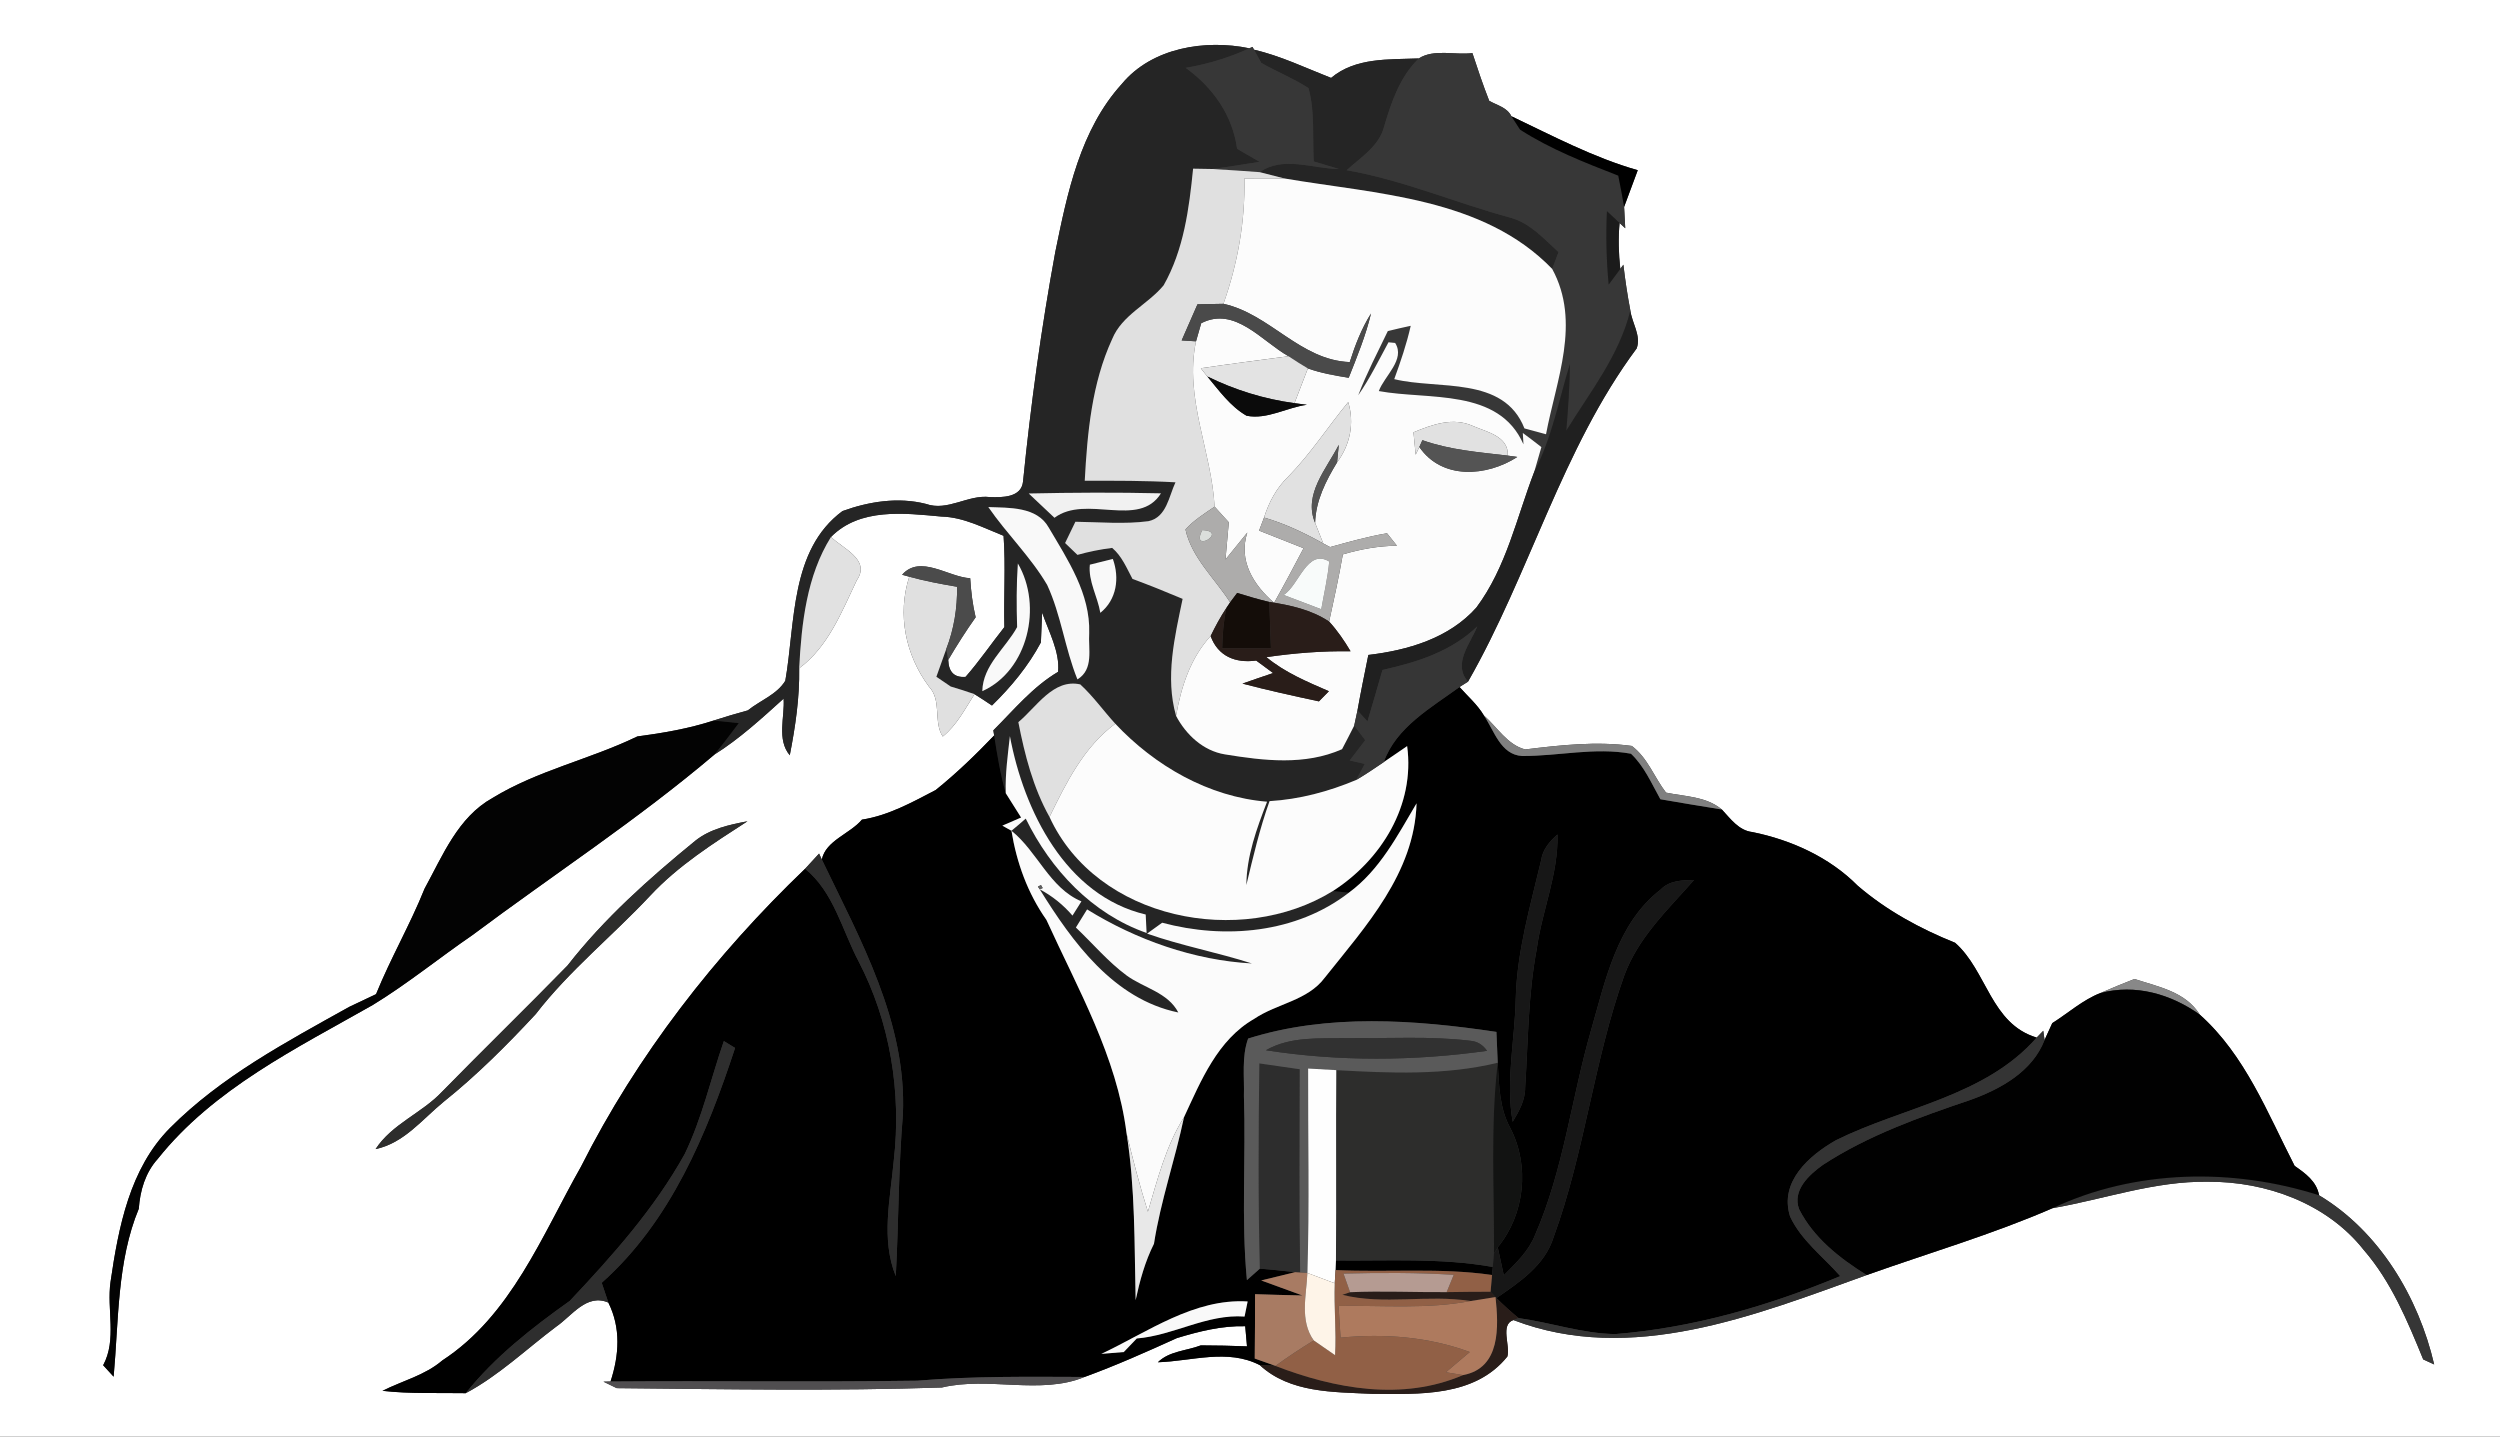 <?xml version="1.0" encoding="UTF-8" ?>
<!DOCTYPE svg PUBLIC "-//W3C//DTD SVG 1.1//EN" "http://www.w3.org/Graphics/SVG/1.1/DTD/svg11.dtd">
<svg width="308pt" height="177pt" viewBox="0 0 308 177" version="1.1" xmlns="http://www.w3.org/2000/svg">
<rect x="0" y="0" width="308" height="177" fill="#333333" stroke="none"/>
<g id="#ffffffff">
<path fill="#ffffff" opacity="1.00" d=" M 0.00 0.00 L 308.00 0.00 L 308.00 177.00 L 0.00 177.00 L 0.00 0.00 M 138.21 10.34 C 133.07 16.01 131.50 23.78 130.01 31.05 C 128.29 40.41 126.99 49.84 126.04 59.31 C 125.85 61.32 123.46 61.29 121.96 61.24 C 119.23 60.91 116.76 63.04 114.07 62.08 C 110.65 61.21 107.05 61.79 103.80 62.96 C 97.31 67.75 98.00 76.77 96.75 83.87 C 95.71 85.58 93.64 86.30 92.13 87.52 C 90.71 87.91 89.31 88.32 87.92 88.77 C 84.85 89.77 81.70 90.31 78.52 90.73 C 72.70 93.55 66.22 94.92 60.68 98.31 C 56.41 100.69 54.55 105.40 52.31 109.48 C 50.53 113.92 48.12 118.06 46.33 122.48 C 45.22 123.01 44.12 123.52 43.02 124.05 C 35.28 128.37 27.26 132.62 20.95 138.96 C 15.98 143.96 14.60 151.20 13.62 157.91 C 13.13 161.32 14.42 165.03 12.71 168.20 C 13.14 168.66 13.57 169.13 14.00 169.61 C 14.63 162.70 14.41 155.38 17.10 148.91 C 17.26 146.67 17.90 144.48 19.43 142.78 C 26.31 134.13 36.52 129.16 45.93 123.81 C 50.19 121.21 54.07 118.04 58.18 115.22 C 68.12 107.79 78.56 100.99 88.02 92.96 C 91.12 91.01 93.83 88.52 96.54 86.07 C 96.70 88.32 95.67 91.10 97.30 93.05 C 97.99 89.52 98.52 85.94 98.46 82.33 C 102.03 79.70 103.71 75.35 105.56 71.48 C 107.31 68.95 103.81 67.58 102.38 66.15 C 105.95 62.54 111.40 63.22 115.99 63.64 C 118.72 63.71 121.16 65.03 123.64 66.01 C 123.91 69.76 123.64 73.51 123.74 77.26 C 122.13 79.29 120.67 81.44 118.96 83.39 C 117.59 83.51 116.87 82.81 116.82 81.30 C 117.88 79.51 118.99 77.75 120.20 76.05 C 119.82 74.47 119.63 72.86 119.53 71.24 C 116.81 71.09 113.37 68.28 111.14 70.81 L 112.02 71.05 C 110.52 75.71 111.55 80.69 114.44 84.58 C 116.07 86.30 114.96 88.97 116.15 90.74 C 117.87 89.35 118.89 87.34 120.06 85.52 C 120.78 85.97 121.50 86.44 122.21 86.92 C 124.57 84.61 126.68 82.07 128.24 79.14 C 128.28 78.23 128.36 76.39 128.39 75.47 C 129.20 77.81 130.59 80.30 130.36 82.77 C 127.23 84.62 124.92 87.45 122.38 89.98 L 122.48 90.61 C 120.21 92.98 117.84 95.27 115.28 97.33 C 112.38 98.84 109.47 100.47 106.19 100.98 C 104.71 102.74 101.72 103.56 101.25 105.90 L 100.91 105.16 C 100.48 105.63 99.62 106.57 99.19 107.03 C 88.09 117.67 78.50 129.99 71.57 143.75 C 66.77 152.22 62.97 162.08 54.49 167.61 C 52.36 169.44 49.58 170.11 47.12 171.35 C 50.53 171.74 53.96 171.58 57.38 171.64 C 61.45 169.47 64.83 166.22 68.50 163.46 C 70.45 162.13 72.27 159.31 74.95 160.48 C 76.51 163.61 76.28 166.95 75.22 170.20 L 74.34 170.22 C 74.75 170.42 75.57 170.82 75.98 171.02 C 89.33 171.15 102.71 171.39 116.04 170.94 C 121.80 169.56 128.18 171.89 133.62 169.64 C 137.49 168.23 141.25 166.55 145.00 164.85 C 147.74 164.02 150.52 163.32 153.41 163.39 C 153.46 164.01 153.57 165.25 153.63 165.87 C 151.73 165.79 149.83 165.76 147.94 165.75 C 146.17 166.43 144.07 166.44 142.65 167.83 C 146.82 167.70 151.24 166.13 155.20 168.18 C 158.92 171.62 164.27 171.49 169.00 171.72 C 174.79 171.76 181.69 172.14 185.71 167.12 C 186.09 165.76 184.79 163.20 186.45 162.63 C 200.95 168.20 216.24 162.03 229.97 157.09 C 237.61 154.37 245.42 152.09 252.87 148.85 C 259.24 147.74 265.46 145.49 272.00 145.59 C 279.16 145.54 286.68 148.25 291.21 153.99 C 294.60 157.90 296.60 162.74 298.54 167.48 C 298.88 167.63 299.55 167.95 299.89 168.10 C 297.96 159.82 293.12 151.69 285.71 147.26 C 285.41 145.54 284.01 144.55 282.70 143.64 C 279.35 137.12 276.61 130.00 271.01 125.00 C 269.26 122.17 265.88 121.57 262.97 120.61 C 261.56 121.17 260.15 121.73 258.77 122.34 C 256.58 123.20 254.81 124.81 252.84 126.05 C 252.60 126.57 252.13 127.61 251.89 128.13 L 251.73 126.99 L 250.92 127.83 C 245.25 126.13 244.80 119.61 240.87 116.15 C 236.54 114.41 232.42 112.17 228.87 109.12 C 225.39 105.61 220.68 103.48 215.89 102.51 C 214.21 102.32 213.19 100.86 212.13 99.73 C 210.19 98.11 207.61 98.14 205.25 97.65 C 203.81 95.77 202.99 93.36 201.04 91.90 C 196.67 91.30 192.24 91.80 187.90 92.33 C 185.70 91.76 184.45 89.57 182.81 88.14 C 182.02 86.81 180.83 85.79 179.81 84.64 C 180.07 84.48 180.60 84.15 180.86 83.98 C 188.48 70.65 192.41 55.33 201.64 42.92 C 202.21 41.34 201.05 39.79 200.86 38.25 C 200.50 36.38 200.22 34.50 200.00 32.61 L 199.62 33.13 C 199.41 31.25 199.36 29.35 199.53 27.47 L 200.23 28.12 C 200.20 27.46 200.12 26.14 200.09 25.49 C 200.64 23.98 201.20 22.48 201.77 20.97 C 196.33 19.42 191.29 16.74 186.20 14.32 C 185.68 13.23 184.42 12.97 183.47 12.42 C 182.71 10.49 182.05 8.52 181.40 6.54 C 179.25 6.82 176.69 5.99 174.79 7.20 C 171.10 7.35 167.01 7.06 163.99 9.60 C 160.85 8.37 157.79 6.89 154.49 6.12 L 154.31 5.78 L 153.92 5.95 C 148.52 4.83 141.93 5.85 138.21 10.34 M 85.65 103.59 C 79.97 108.23 74.45 113.14 69.92 118.95 C 64.83 124.17 59.59 129.26 54.48 134.48 C 51.99 137.14 48.31 138.45 46.27 141.57 C 49.78 140.83 52.03 137.89 54.67 135.73 C 58.74 132.47 62.44 128.77 65.99 124.95 C 70.14 119.57 75.47 115.30 80.10 110.35 C 83.56 106.64 87.86 103.91 92.09 101.18 C 89.84 101.61 87.48 102.12 85.65 103.59 Z" />
</g>
<g id="#252525ff">
<path fill="#252525" opacity="1.00" d=" M 138.21 10.34 C 141.93 5.85 148.52 4.83 153.92 5.95 C 151.43 7.11 148.78 7.89 146.08 8.36 C 149.42 10.77 151.85 14.19 152.41 18.33 C 153.33 18.87 154.26 19.40 155.18 19.94 C 153.23 20.25 151.27 20.57 149.30 20.82 C 148.53 20.80 147.76 20.79 146.99 20.78 C 146.50 25.70 145.84 30.78 143.36 35.15 C 141.42 37.51 138.23 38.80 137.02 41.77 C 134.51 47.22 133.96 53.31 133.64 59.23 C 137.37 59.22 141.10 59.21 144.82 59.42 C 144.00 61.16 143.73 63.73 141.49 64.21 C 138.51 64.60 135.49 64.32 132.49 64.28 C 132.07 65.15 131.64 66.02 131.22 66.90 C 131.60 67.26 132.36 67.99 132.74 68.36 C 134.14 67.97 135.57 67.68 137.02 67.50 C 138.21 68.51 138.80 69.97 139.52 71.32 C 141.60 72.09 143.66 72.92 145.70 73.78 C 144.72 78.49 143.53 83.42 144.89 88.19 C 146.11 90.51 148.24 92.51 150.91 92.94 C 155.70 93.72 160.76 94.33 165.34 92.30 C 165.85 91.34 166.35 90.36 166.84 89.39 C 167.18 89.84 167.86 90.74 168.20 91.19 C 167.56 92.02 166.92 92.86 166.28 93.69 C 166.75 93.79 167.68 94.00 168.14 94.11 C 167.88 94.60 167.35 95.59 167.09 96.09 C 163.69 97.52 160.10 98.48 156.41 98.70 C 155.20 102.07 154.39 105.56 153.55 109.04 C 153.58 105.45 154.83 102.07 156.10 98.77 C 148.92 98.19 142.27 94.35 137.40 89.16 C 135.94 87.56 134.68 85.78 133.09 84.32 C 129.77 83.58 127.69 87.12 125.46 88.97 C 126.25 93.00 127.28 97.04 129.30 100.65 C 135.13 113.33 152.85 116.80 164.20 109.78 C 164.69 109.83 165.68 109.93 166.18 109.98 C 159.70 114.99 150.90 115.75 143.18 113.68 C 142.56 114.12 141.94 114.56 141.32 115.02 C 145.55 116.51 149.98 117.33 154.24 118.70 C 147.10 118.31 139.99 115.79 133.93 112.04 C 133.46 112.78 133.01 113.53 132.55 114.27 C 134.64 116.25 136.50 118.48 138.83 120.20 C 140.93 121.72 143.89 122.27 145.17 124.74 C 137.20 123.10 132.12 116.06 128.09 109.56 C 129.63 110.38 130.98 111.46 132.13 112.80 C 132.50 112.21 132.86 111.63 133.23 111.05 C 129.29 109.39 127.83 104.93 124.61 102.35 C 125.21 101.86 125.79 101.36 126.37 100.85 C 129.45 107.14 134.53 112.58 141.26 114.94 C 141.23 114.37 141.18 113.24 141.15 112.67 C 131.30 110.35 126.14 99.90 124.42 90.69 C 124.16 93.02 123.83 95.36 123.91 97.72 C 123.24 95.39 122.85 92.99 122.48 90.61 L 122.38 89.98 C 124.92 87.45 127.23 84.62 130.36 82.77 C 130.59 80.30 129.20 77.81 128.39 75.47 C 128.36 76.39 128.28 78.23 128.24 79.14 C 126.68 82.07 124.57 84.61 122.21 86.92 C 121.50 86.44 120.78 85.97 120.06 85.52 C 119.09 85.18 118.11 84.87 117.13 84.58 C 116.68 84.28 115.80 83.68 115.36 83.38 C 115.76 82.24 116.17 81.10 116.58 79.96 C 116.64 80.29 116.76 80.96 116.82 81.30 C 116.87 82.81 117.59 83.51 118.96 83.39 C 120.67 81.44 122.13 79.29 123.74 77.26 C 123.64 73.51 123.91 69.76 123.64 66.01 C 121.16 65.03 118.72 63.71 115.99 63.64 C 111.40 63.22 105.95 62.54 102.38 66.15 C 99.39 70.91 98.74 76.82 98.46 82.33 C 98.52 85.94 97.99 89.52 97.30 93.05 C 95.67 91.10 96.70 88.32 96.54 86.07 C 93.83 88.52 91.12 91.01 88.02 92.96 C 89.06 91.70 90.04 90.39 91.02 89.09 C 90.25 89.01 88.70 88.85 87.92 88.77 C 89.31 88.32 90.71 87.91 92.13 87.52 C 93.64 86.30 95.71 85.58 96.75 83.87 C 98.00 76.77 97.31 67.75 103.80 62.96 C 107.05 61.79 110.65 61.21 114.07 62.08 C 116.76 63.04 119.23 60.91 121.96 61.24 C 123.46 61.29 125.85 61.32 126.04 59.31 C 126.99 49.84 128.29 40.41 130.01 31.05 C 131.50 23.78 133.07 16.01 138.21 10.34 M 126.74 60.80 C 127.79 61.80 128.85 62.80 129.91 63.79 C 133.83 60.87 140.30 65.16 143.03 60.78 C 137.60 60.65 132.17 60.68 126.74 60.80 M 121.76 62.47 C 124.03 65.77 126.97 68.59 129.01 72.06 C 130.73 75.77 131.20 79.91 132.74 83.70 C 134.79 82.45 134.06 79.95 134.19 77.99 C 134.34 73.15 131.56 68.99 129.20 64.99 C 127.75 62.39 124.30 62.57 121.76 62.47 M 134.27 69.57 C 134.05 71.59 135.24 73.53 135.56 75.50 C 137.58 73.89 137.95 71.20 137.10 68.86 C 136.39 69.04 134.98 69.39 134.27 69.57 M 125.40 69.42 C 125.22 72.03 125.23 74.65 125.31 77.26 C 123.87 79.89 121.09 81.94 121.02 85.15 C 126.65 82.63 128.48 74.67 125.40 69.42 Z" />
<path fill="#252525" opacity="1.00" d=" M 154.49 6.12 C 157.79 6.89 160.85 8.37 163.99 9.60 C 167.01 7.06 171.10 7.35 174.79 7.20 C 172.46 9.47 171.42 12.56 170.52 15.60 C 169.90 18.03 167.63 19.38 165.91 20.97 C 172.85 22.18 179.32 24.99 186.09 26.82 C 188.51 27.48 190.22 29.43 192.01 31.06 C 191.82 31.57 191.43 32.61 191.23 33.13 C 182.73 24.34 169.59 23.92 158.26 21.99 C 157.50 21.80 155.96 21.41 155.20 21.21 C 158.09 19.17 161.75 20.80 164.96 20.82 C 163.92 20.51 162.89 20.20 161.85 19.89 C 161.69 16.89 162.01 13.79 161.21 10.86 C 159.36 9.65 157.30 8.84 155.39 7.75 C 155.16 7.35 154.71 6.53 154.49 6.12 Z" />
</g>
<g id="#373737ff">
<path fill="#373737" opacity="1.00" d=" M 153.92 5.95 L 154.31 5.78 L 154.49 6.12 C 154.71 6.53 155.16 7.35 155.39 7.75 C 157.30 8.84 159.36 9.65 161.21 10.86 C 162.01 13.79 161.69 16.89 161.85 19.89 C 162.89 20.20 163.92 20.51 164.96 20.82 C 161.75 20.80 158.09 19.17 155.20 21.21 C 153.23 21.06 151.27 20.93 149.30 20.82 C 151.27 20.57 153.23 20.25 155.18 19.94 C 154.26 19.40 153.33 18.87 152.41 18.33 C 151.85 14.19 149.42 10.77 146.08 8.36 C 148.78 7.89 151.43 7.11 153.92 5.95 Z" />
<path fill="#373737" opacity="1.00" d=" M 174.79 7.20 C 176.69 5.99 179.25 6.82 181.40 6.54 C 182.05 8.52 182.71 10.49 183.47 12.42 C 184.42 12.97 185.68 13.23 186.20 14.32 C 186.47 14.73 187.00 15.56 187.27 15.97 C 191.03 18.39 195.22 20.02 199.37 21.64 C 199.62 22.92 199.88 24.20 200.09 25.49 C 200.12 26.14 200.20 27.46 200.23 28.12 L 199.53 27.47 C 199.14 27.11 198.36 26.38 197.97 26.01 C 197.84 29.03 197.90 32.05 198.19 35.06 C 198.55 34.57 199.26 33.61 199.62 33.13 L 200.00 32.61 C 200.22 34.50 200.50 36.38 200.86 38.25 C 199.50 43.80 195.90 48.28 192.97 53.05 C 193.20 50.31 193.38 47.57 193.42 44.82 C 192.05 49.28 191.21 53.93 189.03 58.10 C 189.25 57.35 189.68 55.83 189.90 55.08 C 189.14 54.48 188.38 53.91 187.61 53.34 L 187.69 54.74 C 184.64 47.77 175.99 49.31 169.87 48.18 C 170.54 46.33 173.19 44.28 171.88 42.25 C 171.68 42.23 171.27 42.19 171.06 42.17 C 169.87 44.37 168.76 46.64 167.33 48.70 C 168.37 45.99 169.72 43.41 170.98 40.79 C 171.91 40.56 172.86 40.34 173.80 40.14 C 173.30 42.38 172.55 44.56 171.77 46.71 C 177.18 48.04 185.26 46.26 187.81 52.78 C 188.69 53.03 189.58 53.27 190.47 53.50 C 191.73 46.81 194.81 39.71 191.23 33.13 C 191.43 32.61 191.82 31.57 192.01 31.06 C 190.22 29.43 188.51 27.48 186.09 26.82 C 179.32 24.99 172.85 22.18 165.91 20.97 C 167.63 19.38 169.90 18.03 170.52 15.60 C 171.42 12.56 172.46 9.47 174.79 7.20 Z" />
</g>
<g id="#000000ff">
<path fill="#000000" opacity="1.00" d=" M 186.20 14.32 C 191.29 16.74 196.33 19.42 201.77 20.97 C 201.20 22.48 200.64 23.98 200.09 25.49 C 199.88 24.20 199.62 22.92 199.37 21.64 C 195.22 20.02 191.03 18.39 187.27 15.97 C 187.00 15.56 186.47 14.73 186.20 14.32 Z" />
<path fill="#000000" opacity="1.00" d=" M 170.48 93.89 C 171.98 89.61 176.33 87.18 179.81 84.64 C 180.83 85.79 182.02 86.81 182.81 88.14 C 184.08 89.99 184.86 92.99 187.53 93.14 C 192.00 93.16 196.48 92.04 200.94 92.86 C 202.58 94.41 203.47 96.53 204.56 98.47 C 207.08 98.90 209.60 99.33 212.13 99.73 C 213.19 100.86 214.21 102.32 215.89 102.51 C 220.68 103.48 225.39 105.61 228.87 109.12 C 232.42 112.17 236.54 114.41 240.87 116.15 C 244.80 119.61 245.25 126.13 250.92 127.83 C 244.58 135.08 234.45 136.38 226.20 140.47 C 222.89 142.35 219.17 145.60 220.54 149.88 C 221.90 152.81 224.62 154.83 226.72 157.22 C 217.87 160.90 208.58 163.59 199.00 164.36 C 194.95 164.30 191.08 162.94 187.09 162.39 C 186.14 161.61 185.23 160.79 184.36 159.92 C 187.21 157.95 190.33 155.90 191.41 152.40 C 195.24 141.93 196.36 130.68 200.11 120.18 C 201.82 115.51 205.49 112.06 208.70 108.42 C 207.26 108.44 205.67 108.47 204.60 109.59 C 199.19 113.76 197.79 120.79 196.00 126.99 C 193.60 135.33 192.63 144.11 189.13 152.12 C 188.35 154.13 186.75 155.62 185.27 157.12 C 185.09 156.26 184.71 154.54 184.52 153.67 C 187.86 149.60 188.50 143.63 186.06 138.96 C 184.71 136.50 184.68 133.65 184.52 130.93 C 184.46 129.66 184.41 128.40 184.36 127.13 C 174.30 125.63 163.60 124.85 153.77 127.95 C 152.96 130.20 153.32 132.66 153.25 135.01 C 153.51 142.58 152.90 150.16 153.62 157.71 C 154.01 157.36 154.81 156.65 155.21 156.30 C 156.66 156.40 158.11 156.58 159.56 156.73 C 158.52 156.98 156.42 157.50 155.38 157.75 C 157.06 158.38 158.76 158.97 160.45 159.60 C 158.51 159.57 156.56 159.50 154.62 159.44 C 154.62 162.08 154.62 164.73 154.58 167.37 C 155.20 167.59 156.43 168.03 157.05 168.25 C 156.59 168.24 155.66 168.20 155.20 168.18 C 151.24 166.13 146.82 167.70 142.65 167.83 C 144.07 166.44 146.17 166.43 147.94 165.75 C 149.83 165.76 151.73 165.79 153.63 165.87 C 153.57 165.25 153.46 164.01 153.41 163.39 C 150.52 163.32 147.74 164.02 145.00 164.85 C 141.25 166.55 137.49 168.23 133.62 169.64 C 126.74 169.62 119.86 169.52 113.00 170.10 C 100.41 170.28 87.81 170.10 75.22 170.20 C 76.28 166.95 76.51 163.61 74.95 160.48 C 74.68 159.67 74.40 158.85 74.13 158.04 C 82.64 150.47 87.08 139.69 90.56 129.11 C 90.22 128.90 89.52 128.47 89.18 128.26 C 87.57 132.90 86.50 137.76 84.35 142.19 C 80.61 148.92 75.45 154.70 70.20 160.27 C 65.54 163.58 60.97 167.15 57.38 171.64 C 53.96 171.58 50.53 171.74 47.12 171.35 C 49.58 170.11 52.36 169.44 54.49 167.61 C 62.97 162.08 66.77 152.22 71.57 143.75 C 78.50 129.99 88.09 117.67 99.19 107.03 C 102.72 109.92 103.72 114.52 105.75 118.38 C 109.68 125.90 111.08 134.62 110.11 143.01 C 109.68 147.72 108.52 152.66 110.36 157.22 C 110.72 150.57 110.68 143.90 111.24 137.26 C 111.71 125.92 106.00 115.78 101.25 105.90 C 101.72 103.56 104.71 102.74 106.19 100.98 C 109.47 100.47 112.38 98.84 115.28 97.33 C 117.84 95.27 120.21 92.98 122.48 90.61 C 122.85 92.99 123.24 95.39 123.91 97.72 C 124.38 98.47 125.32 99.97 125.80 100.72 C 125.22 100.97 124.07 101.47 123.49 101.72 C 123.77 101.88 124.33 102.19 124.61 102.35 C 125.25 106.29 126.61 110.05 128.92 113.33 C 132.79 121.84 137.60 130.17 138.79 139.61 C 139.87 146.42 139.75 153.31 139.91 160.18 C 140.42 157.79 141.07 155.42 142.17 153.23 C 142.99 147.95 144.77 142.87 145.87 137.64 C 147.96 133.15 150.00 128.11 154.52 125.52 C 157.31 123.63 161.10 123.29 163.21 120.45 C 168.26 114.11 174.26 107.57 174.52 98.97 C 172.16 102.95 170.00 107.17 166.18 109.98 C 165.68 109.93 164.69 109.83 164.20 109.78 C 170.17 105.96 174.35 99.19 173.36 91.92 C 172.64 92.41 171.20 93.39 170.48 93.89 M 189.86 106.02 C 188.54 111.61 186.89 117.20 186.74 122.98 C 186.65 128.06 185.47 133.14 186.36 138.21 C 187.13 136.91 187.92 135.55 187.90 133.97 C 188.27 128.29 188.26 122.57 189.32 116.96 C 189.97 112.20 192.01 107.68 191.88 102.81 C 190.90 103.67 190.04 104.68 189.86 106.02 M 135.68 166.80 C 136.37 166.75 137.76 166.63 138.45 166.57 C 138.85 166.16 139.65 165.32 140.05 164.90 C 144.60 164.53 148.68 161.86 153.33 162.20 C 153.42 161.74 153.61 160.81 153.71 160.34 C 147.11 159.94 141.42 164.10 135.68 166.80 Z" />
<path fill="#000000" opacity="1.00" d=" M 164.59 155.29 C 171.03 155.36 177.53 154.95 183.91 156.09 L 183.82 157.08 C 177.43 156.15 170.97 156.78 164.54 156.47 L 164.59 155.29 Z" />
</g>
<g id="#e0e0e0ff">
<path fill="#e0e0e0" opacity="1.00" d=" M 146.99 20.78 C 147.76 20.79 148.53 20.80 149.30 20.82 C 151.27 20.93 153.23 21.06 155.20 21.21 C 155.96 21.41 157.50 21.80 158.26 21.99 C 156.61 21.96 154.96 21.98 153.31 21.99 C 153.42 27.26 152.49 32.47 150.73 37.43 C 149.66 37.44 148.60 37.46 147.53 37.49 C 146.88 38.97 146.22 40.45 145.58 41.94 C 146.02 41.97 146.91 42.02 147.35 42.05 C 145.88 49.02 149.27 55.56 149.64 62.42 C 148.39 63.28 147.07 64.09 146.05 65.23 C 146.81 68.71 149.68 71.28 151.55 74.21 L 151.09 74.90 C 150.36 76.00 149.73 77.17 149.15 78.36 C 146.66 81.08 145.52 84.62 144.89 88.19 C 143.53 83.42 144.72 78.49 145.70 73.78 C 143.66 72.92 141.60 72.09 139.52 71.32 C 138.80 69.97 138.21 68.51 137.02 67.50 C 135.57 67.68 134.14 67.97 132.74 68.36 C 132.36 67.99 131.60 67.26 131.22 66.90 C 131.64 66.02 132.07 65.15 132.49 64.28 C 135.49 64.32 138.51 64.60 141.49 64.21 C 143.73 63.73 144.00 61.16 144.82 59.42 C 141.10 59.21 137.37 59.22 133.64 59.23 C 133.96 53.31 134.51 47.22 137.02 41.77 C 138.23 38.80 141.42 37.51 143.36 35.15 C 145.84 30.78 146.50 25.70 146.99 20.78 Z" />
<path fill="#e0e0e0" opacity="1.00" d=" M 112.02 71.05 C 113.96 71.59 115.93 71.95 117.91 72.29 C 117.95 74.91 117.53 77.51 116.58 79.96 C 116.17 81.10 115.76 82.24 115.36 83.38 C 115.80 83.68 116.68 84.28 117.13 84.58 C 118.11 84.87 119.09 85.18 120.06 85.52 C 118.89 87.34 117.87 89.35 116.15 90.74 C 114.96 88.97 116.07 86.30 114.44 84.58 C 111.55 80.69 110.52 75.71 112.02 71.05 Z" />
<path fill="#e0e0e0" opacity="1.00" d=" M 125.46 88.97 C 127.69 87.12 129.77 83.58 133.09 84.32 C 134.68 85.78 135.94 87.56 137.40 89.16 C 133.51 92.05 131.37 96.41 129.30 100.65 C 127.28 97.04 126.25 93.00 125.46 88.97 Z" />
</g>
<g id="#fcfcfcff">
<path fill="#fcfcfc" opacity="1.00" d=" M 153.31 21.99 C 154.96 21.98 156.61 21.96 158.26 21.99 C 169.59 23.92 182.73 24.34 191.23 33.13 C 194.81 39.71 191.73 46.81 190.47 53.50 C 189.58 53.27 188.69 53.03 187.81 52.78 C 185.26 46.26 177.18 48.04 171.77 46.71 C 172.55 44.56 173.30 42.38 173.80 40.14 C 172.86 40.34 171.91 40.56 170.98 40.79 C 169.72 43.41 168.37 45.99 167.33 48.70 C 168.76 46.64 169.87 44.37 171.06 42.17 C 171.27 42.19 171.68 42.23 171.88 42.25 C 173.19 44.28 170.54 46.33 169.87 48.18 C 175.99 49.31 184.64 47.77 187.69 54.74 L 187.61 53.34 C 188.38 53.91 189.14 54.48 189.90 55.08 C 189.68 55.83 189.25 57.35 189.03 58.10 C 186.85 63.76 185.59 69.90 181.89 74.85 C 178.52 78.64 173.45 80.11 168.58 80.69 C 168.12 82.96 167.65 85.24 167.24 87.53 C 167.14 87.99 166.94 88.92 166.84 89.39 C 166.35 90.36 165.85 91.34 165.34 92.30 C 160.76 94.33 155.70 93.72 150.91 92.94 C 148.24 92.51 146.11 90.51 144.89 88.19 C 145.52 84.62 146.66 81.08 149.15 78.36 C 150.05 80.85 152.21 81.73 154.76 81.38 C 155.45 81.89 156.15 82.41 156.85 82.92 C 155.59 83.34 154.33 83.78 153.07 84.22 C 156.19 85.04 159.34 85.73 162.49 86.41 C 162.79 86.10 163.41 85.47 163.72 85.16 C 161.03 83.99 158.29 82.85 156.02 80.96 C 159.45 80.46 162.92 80.18 166.39 80.24 C 165.62 78.94 164.77 77.69 163.75 76.58 C 164.34 73.83 164.96 71.08 165.44 68.30 C 167.61 67.66 169.83 67.26 172.10 67.23 C 171.79 66.85 171.18 66.08 170.88 65.70 C 168.50 66.10 166.18 66.76 163.87 67.40 C 163.66 67.29 163.24 67.07 163.03 66.96 C 162.78 66.32 162.27 65.06 162.02 64.42 C 162.10 61.68 163.34 59.25 164.73 56.96 C 166.34 54.79 166.89 52.15 166.10 49.54 C 163.60 52.58 161.47 55.90 158.71 58.72 C 157.27 60.10 156.33 61.87 155.73 63.76 C 155.58 64.16 155.28 64.97 155.12 65.37 C 156.95 66.10 158.77 66.82 160.60 67.54 C 159.41 69.80 158.22 72.04 156.97 74.27 C 154.43 72.07 152.54 69.07 153.67 65.61 C 152.77 66.72 151.88 67.82 150.98 68.93 C 151.11 67.40 151.25 65.88 151.39 64.35 C 150.95 63.87 150.08 62.91 149.64 62.42 C 149.27 55.56 145.88 49.02 147.35 42.05 C 147.51 41.49 147.83 40.38 147.99 39.82 C 152.14 37.68 155.46 42.05 158.75 43.89 C 155.15 44.37 151.54 44.83 147.94 45.37 C 148.14 45.62 148.54 46.13 148.74 46.38 C 150.20 48.12 151.57 50.07 153.58 51.22 C 156.11 51.72 158.52 50.20 161.01 49.87 C 160.63 49.82 159.86 49.72 159.48 49.67 C 160.03 48.24 160.58 46.82 161.13 45.39 C 162.76 45.97 164.46 46.27 166.16 46.54 C 167.19 43.94 168.26 41.35 168.91 38.62 C 167.74 40.48 166.95 42.53 166.29 44.61 C 160.18 44.38 156.46 38.68 150.73 37.43 C 152.49 32.47 153.42 27.26 153.31 21.99 M 174.14 53.26 C 174.21 53.95 174.35 55.33 174.41 56.02 L 174.86 55.07 C 177.66 59.15 183.17 58.72 186.93 56.30 C 186.64 56.26 186.05 56.17 185.76 56.13 C 185.88 53.72 183.13 53.22 181.44 52.47 C 179.00 51.37 176.44 52.31 174.14 53.26 Z" />
<path fill="#fcfcfc" opacity="1.00" d=" M 129.30 100.65 C 131.37 96.41 133.51 92.05 137.40 89.16 C 142.27 94.35 148.92 98.19 156.10 98.77 C 154.83 102.07 153.58 105.45 153.55 109.04 C 154.39 105.56 155.20 102.07 156.41 98.70 C 160.10 98.48 163.69 97.52 167.09 96.09 C 168.25 95.40 169.37 94.65 170.48 93.89 C 171.20 93.39 172.64 92.41 173.36 91.92 C 174.35 99.19 170.17 105.96 164.20 109.78 C 152.85 116.80 135.13 113.33 129.30 100.65 Z" />
</g>
<g id="#1b1b1bff">
<path fill="#1b1b1b" opacity="1.00" d=" M 197.97 26.01 C 198.36 26.38 199.14 27.11 199.53 27.47 C 199.36 29.35 199.41 31.25 199.62 33.13 C 199.26 33.61 198.55 34.57 198.19 35.06 C 197.90 32.05 197.84 29.03 197.97 26.01 Z" />
</g>
<g id="#4a4a4aff">
<path fill="#4a4a4a" opacity="1.00" d=" M 147.53 37.49 C 148.60 37.46 149.66 37.44 150.73 37.43 C 156.46 38.68 160.18 44.38 166.29 44.61 C 166.95 42.53 167.74 40.48 168.91 38.62 C 168.26 41.35 167.19 43.94 166.16 46.54 C 164.46 46.27 162.76 45.97 161.13 45.39 C 160.32 44.91 159.53 44.41 158.75 43.89 C 155.46 42.05 152.14 37.68 147.99 39.82 C 147.83 40.38 147.51 41.49 147.35 42.05 C 146.91 42.02 146.02 41.97 145.58 41.94 C 146.22 40.45 146.88 38.97 147.53 37.49 Z" />
</g>
<g id="#202020ff">
<path fill="#202020" opacity="1.00" d=" M 192.97 53.05 C 195.90 48.28 199.50 43.80 200.86 38.25 C 201.05 39.79 202.21 41.34 201.64 42.92 C 192.41 55.33 188.48 70.65 180.86 83.98 C 178.92 81.79 181.16 79.28 182.00 77.17 C 178.82 80.26 174.55 81.60 170.32 82.54 C 169.71 84.66 169.10 86.77 168.47 88.88 C 168.16 88.54 167.55 87.87 167.24 87.53 C 167.65 85.24 168.12 82.96 168.58 80.69 C 173.45 80.11 178.52 78.64 181.89 74.85 C 185.59 69.90 186.85 63.76 189.03 58.10 C 191.21 53.93 192.05 49.28 193.42 44.82 C 193.38 47.57 193.20 50.31 192.97 53.05 Z" />
</g>
<g id="#e3e3e3ff">
<path fill="#e3e3e3" opacity="1.00" d=" M 147.94 45.37 C 151.54 44.83 155.15 44.37 158.75 43.89 C 159.53 44.41 160.32 44.91 161.13 45.39 C 160.58 46.82 160.03 48.24 159.48 49.67 C 155.74 49.17 152.12 48.04 148.74 46.38 C 148.54 46.13 148.14 45.62 147.94 45.37 Z" />
</g>
<g id="#0b0b0bff">
<path fill="#0b0b0b" opacity="1.00" d=" M 148.74 46.38 C 152.12 48.04 155.74 49.17 159.48 49.67 C 159.86 49.72 160.63 49.82 161.01 49.87 C 158.52 50.20 156.11 51.72 153.58 51.22 C 151.57 50.07 150.20 48.12 148.74 46.38 Z" />
</g>
<g id="#e1e1e1ff">
<path fill="#e1e1e1" opacity="1.00" d=" M 158.71 58.72 C 161.47 55.90 163.60 52.58 166.10 49.54 C 166.89 52.15 166.34 54.79 164.73 56.96 C 164.79 56.42 164.89 55.34 164.94 54.80 C 163.44 57.76 160.54 60.90 162.02 64.42 C 162.27 65.06 162.78 66.32 163.03 66.96 C 160.71 65.65 158.29 64.51 155.73 63.76 C 156.33 61.87 157.27 60.10 158.71 58.72 Z" />
<path fill="#e1e1e1" opacity="1.00" d=" M 174.14 53.26 C 176.44 52.31 179.00 51.37 181.44 52.47 C 183.13 53.22 185.88 53.72 185.76 56.13 C 182.21 55.71 178.62 55.44 175.24 54.23 C 175.14 54.44 174.95 54.86 174.86 55.07 L 174.41 56.02 C 174.35 55.33 174.21 53.95 174.14 53.26 Z" />
<path fill="#e1e1e1" opacity="1.00" d=" M 98.46 82.33 C 98.74 76.82 99.39 70.91 102.38 66.15 C 103.81 67.58 107.31 68.95 105.56 71.48 C 103.71 75.35 102.03 79.70 98.46 82.33 Z" />
</g>
<g id="#545454ff">
<path fill="#545454" opacity="1.00" d=" M 175.24 54.23 C 178.62 55.44 182.21 55.71 185.76 56.13 C 186.05 56.17 186.64 56.26 186.93 56.30 C 183.17 58.72 177.66 59.15 174.86 55.07 C 174.95 54.86 175.14 54.44 175.24 54.23 Z" />
<path fill="#545454" opacity="1.00" d=" M 162.02 64.42 C 160.54 60.90 163.44 57.76 164.94 54.80 C 164.89 55.34 164.79 56.42 164.73 56.96 C 163.34 59.25 162.10 61.68 162.02 64.42 Z" />
</g>
<g id="#f1f1f1ff">
<path fill="#f1f1f1" opacity="1.00" d=" M 126.74 60.80 C 132.17 60.68 137.60 60.65 143.03 60.78 C 140.30 65.16 133.83 60.87 129.91 63.79 C 128.85 62.80 127.79 61.80 126.74 60.80 Z" />
</g>
<g id="#f9f9f9ff">
<path fill="#f9f9f9" opacity="1.00" d=" M 121.76 62.47 C 124.30 62.57 127.75 62.39 129.20 64.99 C 131.56 68.99 134.34 73.15 134.19 77.99 C 134.06 79.95 134.79 82.45 132.74 83.70 C 131.20 79.91 130.73 75.77 129.01 72.06 C 126.97 68.59 124.03 65.77 121.76 62.47 Z" />
<path fill="#f9f9f9" opacity="1.00" d=" M 134.27 69.57 C 134.98 69.39 136.39 69.04 137.10 68.86 C 137.95 71.20 137.58 73.89 135.56 75.50 C 135.24 73.53 134.05 71.59 134.27 69.57 Z" />
<path fill="#f9f9f9" opacity="1.00" d=" M 125.40 69.42 C 128.48 74.67 126.65 82.63 121.02 85.15 C 121.09 81.94 123.87 79.89 125.31 77.26 C 125.23 74.65 125.22 72.03 125.40 69.42 Z" />
<path fill="#f9f9f9" opacity="1.00" d=" M 135.68 166.80 C 141.42 164.10 147.11 159.94 153.71 160.34 C 153.61 160.81 153.42 161.74 153.33 162.20 C 148.68 161.86 144.60 164.53 140.05 164.90 C 139.65 165.32 138.85 166.16 138.45 166.57 C 137.76 166.63 136.37 166.75 135.68 166.80 Z" />
</g>
<g id="#adacabff">
<path fill="#adacab" opacity="1.00" d=" M 146.05 65.23 C 147.07 64.09 148.39 63.28 149.64 62.42 C 150.08 62.91 150.95 63.87 151.39 64.35 C 151.25 65.88 151.11 67.40 150.98 68.93 C 151.88 67.82 152.77 66.72 153.67 65.61 C 152.54 69.07 154.43 72.07 156.97 74.27 C 158.22 72.04 159.41 69.80 160.60 67.54 C 158.77 66.82 156.95 66.10 155.12 65.37 C 155.28 64.97 155.58 64.16 155.73 63.76 C 158.29 64.51 160.71 65.65 163.03 66.96 C 163.24 67.07 163.66 67.29 163.87 67.40 C 166.18 66.76 168.50 66.10 170.88 65.70 C 171.18 66.08 171.79 66.85 172.10 67.23 C 169.83 67.26 167.61 67.66 165.44 68.30 C 164.96 71.08 164.34 73.83 163.75 76.58 C 161.55 75.11 158.95 74.55 156.38 74.16 C 155.04 73.85 153.73 73.45 152.42 73.05 C 152.20 73.34 151.77 73.92 151.55 74.21 C 149.68 71.28 146.81 68.71 146.05 65.23 M 148.12 65.31 C 146.59 68.31 151.44 65.45 148.12 65.31 M 158.15 73.30 C 159.69 73.88 161.24 74.47 162.78 75.06 C 163.12 73.10 163.58 71.16 163.76 69.18 C 161.03 67.54 160.06 72.08 158.15 73.30 Z" />
</g>
<g id="#dbdfdcff">
<path fill="#dbdfdc" opacity="1.00" d=" M 148.12 65.31 C 151.44 65.45 146.59 68.31 148.12 65.31 Z" />
</g>
<g id="#4b4b4bff">
<path fill="#4b4b4b" opacity="1.00" d=" M 111.14 70.81 C 113.37 68.28 116.81 71.09 119.53 71.24 C 119.63 72.86 119.82 74.47 120.20 76.05 C 118.99 77.75 117.88 79.51 116.82 81.30 C 116.76 80.96 116.64 80.29 116.58 79.96 C 117.53 77.51 117.95 74.91 117.91 72.29 C 115.93 71.95 113.96 71.59 112.02 71.05 L 111.14 70.81 Z" />
</g>
<g id="#f8fbfaff">
<path fill="#f8fbfa" opacity="1.00" d=" M 158.15 73.30 C 160.06 72.08 161.03 67.54 163.76 69.18 C 163.58 71.16 163.12 73.10 162.78 75.06 C 161.24 74.47 159.69 73.88 158.15 73.30 Z" />
</g>
<g id="#140d09ff">
<path fill="#140d09" opacity="1.00" d=" M 152.42 73.05 C 153.73 73.45 155.04 73.85 156.38 74.16 C 156.44 76.07 156.51 77.97 156.58 79.88 C 154.58 79.87 152.57 79.87 150.57 79.87 C 150.61 78.20 150.73 76.53 151.09 74.90 L 151.55 74.21 C 151.77 73.92 152.20 73.34 152.42 73.05 Z" />
</g>
<g id="#291d19ff">
<path fill="#291d19" opacity="1.00" d=" M 149.15 78.36 C 149.73 77.17 150.36 76.00 151.09 74.90 C 150.73 76.53 150.61 78.20 150.57 79.87 C 152.57 79.87 154.58 79.87 156.58 79.88 C 156.51 77.97 156.44 76.07 156.38 74.16 C 158.95 74.55 161.55 75.11 163.75 76.58 C 164.77 77.69 165.62 78.94 166.39 80.24 C 162.92 80.18 159.45 80.46 156.02 80.96 C 158.29 82.85 161.03 83.99 163.72 85.16 C 163.41 85.47 162.79 86.10 162.49 86.41 C 159.34 85.73 156.19 85.04 153.07 84.22 C 154.33 83.78 155.59 83.34 156.85 82.92 C 156.15 82.41 155.45 81.89 154.76 81.38 C 152.21 81.73 150.05 80.85 149.15 78.36 Z" />
<path fill="#291d19" opacity="1.00" d=" M 165.37 159.52 C 165.61 159.44 166.09 159.28 166.33 159.20 C 170.29 159.02 174.26 159.22 178.23 159.19 C 180.03 159.17 181.83 159.13 183.64 159.14 L 184.25 159.80 C 183.48 159.92 181.93 160.17 181.16 160.29 C 175.92 159.45 170.48 160.81 165.37 159.52 Z" />
<path fill="#291d19" opacity="1.00" d=" M 184.25 159.80 L 184.36 159.92 C 185.23 160.79 186.14 161.61 187.09 162.39 L 186.45 162.63 C 184.79 163.20 186.09 165.76 185.71 167.12 C 181.69 172.14 174.79 171.76 169.00 171.72 C 164.27 171.49 158.92 171.62 155.20 168.18 C 155.66 168.20 156.59 168.24 157.05 168.25 L 157.13 168.28 C 164.47 171.11 172.76 172.63 180.25 169.41 C 184.91 168.55 184.63 163.43 184.25 159.80 Z" />
</g>
<g id="#363636ff">
<path fill="#363636" opacity="1.00" d=" M 170.32 82.54 C 174.55 81.60 178.82 80.26 182.00 77.17 C 181.16 79.28 178.92 81.79 180.86 83.98 C 180.60 84.15 180.07 84.48 179.81 84.64 C 176.33 87.18 171.98 89.61 170.48 93.89 C 169.37 94.65 168.25 95.40 167.09 96.09 C 167.35 95.59 167.88 94.60 168.14 94.11 C 167.68 94.00 166.75 93.79 166.28 93.69 C 166.92 92.86 167.56 92.02 168.20 91.19 C 167.86 90.74 167.18 89.84 166.84 89.39 C 166.94 88.92 167.14 87.99 167.24 87.53 C 167.55 87.87 168.16 88.54 168.47 88.88 C 169.10 86.77 169.71 84.66 170.32 82.54 Z" />
<path fill="#363636" opacity="1.00" d=" M 252.87 148.85 C 263.05 144.06 275.09 143.86 285.71 147.26 C 293.12 151.69 297.96 159.82 299.89 168.10 C 299.55 167.95 298.88 167.63 298.54 167.48 C 296.60 162.74 294.60 157.90 291.21 153.99 C 286.68 148.25 279.16 145.54 272.00 145.59 C 265.46 145.49 259.24 147.74 252.87 148.85 Z" />
</g>
<g id="#808080ff">
<path fill="#808080" opacity="1.00" d=" M 182.81 88.14 C 184.45 89.57 185.70 91.76 187.90 92.33 C 192.24 91.80 196.67 91.30 201.04 91.90 C 202.99 93.36 203.81 95.77 205.25 97.65 C 207.61 98.14 210.19 98.11 212.13 99.73 C 209.60 99.33 207.08 98.90 204.56 98.47 C 203.47 96.53 202.58 94.41 200.94 92.86 C 196.48 92.04 192.00 93.16 187.53 93.14 C 184.86 92.99 184.08 89.99 182.81 88.14 Z" />
</g>
<g id="#030303ff">
<path fill="#030303" opacity="1.00" d=" M 78.52 90.73 C 81.70 90.31 84.85 89.77 87.92 88.77 C 88.70 88.85 90.25 89.01 91.02 89.09 C 90.04 90.39 89.06 91.70 88.02 92.96 C 78.56 100.99 68.12 107.79 58.18 115.22 C 54.07 118.04 50.19 121.21 45.93 123.81 C 36.52 129.16 26.31 134.13 19.43 142.78 C 17.90 144.48 17.26 146.67 17.10 148.91 C 14.41 155.38 14.63 162.70 14.00 169.61 C 13.57 169.13 13.14 168.66 12.71 168.20 C 14.42 165.03 13.13 161.32 13.62 157.91 C 14.60 151.20 15.98 143.96 20.95 138.96 C 27.26 132.62 35.28 128.37 43.02 124.05 C 44.12 123.52 45.22 123.01 46.33 122.48 C 48.12 118.06 50.53 113.92 52.31 109.48 C 54.55 105.40 56.41 100.69 60.68 98.31 C 66.22 94.92 72.70 93.55 78.52 90.73 Z" />
</g>
<g id="#fbfbfbff">
<path fill="#fbfbfb" opacity="1.00" d=" M 123.91 97.72 C 123.83 95.36 124.16 93.02 124.42 90.69 C 126.14 99.90 131.30 110.35 141.15 112.67 C 141.18 113.24 141.23 114.37 141.26 114.94 C 134.53 112.58 129.45 107.14 126.37 100.85 C 125.79 101.36 125.21 101.86 124.61 102.35 C 124.33 102.19 123.77 101.88 123.49 101.72 C 124.07 101.47 125.22 100.97 125.80 100.72 C 125.32 99.97 124.38 98.47 123.91 97.72 Z" />
<path fill="#fbfbfb" opacity="1.00" d=" M 166.18 109.98 C 170.00 107.17 172.16 102.95 174.52 98.97 C 174.26 107.57 168.26 114.11 163.21 120.45 C 161.10 123.29 157.31 123.63 154.52 125.52 C 150.00 128.11 147.96 133.15 145.87 137.64 C 143.63 141.20 142.61 145.29 141.42 149.28 C 140.42 146.09 139.57 142.86 138.79 139.61 C 137.60 130.17 132.79 121.84 128.92 113.33 C 126.61 110.05 125.25 106.29 124.61 102.35 C 127.83 104.93 129.29 109.39 133.23 111.05 C 132.86 111.63 132.50 112.21 132.13 112.80 C 130.98 111.46 129.63 110.38 128.09 109.56 L 128.46 109.41 L 128.25 109.04 L 127.87 109.23 L 128.09 109.56 C 132.12 116.06 137.20 123.10 145.17 124.74 C 143.89 122.27 140.93 121.72 138.83 120.20 C 136.50 118.48 134.64 116.25 132.55 114.27 C 133.01 113.53 133.46 112.78 133.93 112.04 C 139.99 115.79 147.10 118.31 154.24 118.70 C 149.98 117.33 145.55 116.51 141.32 115.02 C 141.94 114.56 142.56 114.12 143.18 113.68 C 150.90 115.75 159.70 114.99 166.18 109.98 Z" />
</g>
<g id="#2d2d2cff">
<path fill="#2d2d2c" opacity="1.00" d=" M 85.65 103.59 C 87.48 102.12 89.84 101.61 92.09 101.18 C 87.86 103.91 83.56 106.64 80.10 110.35 C 75.47 115.30 70.14 119.57 65.99 124.95 C 62.44 128.77 58.74 132.47 54.67 135.73 C 52.03 137.89 49.78 140.83 46.27 141.57 C 48.31 138.45 51.99 137.14 54.48 134.48 C 59.59 129.26 64.83 124.17 69.92 118.95 C 74.45 113.14 79.97 108.23 85.65 103.59 Z" />
<path fill="#2d2d2c" opacity="1.00" d=" M 164.63 131.84 C 171.26 132.21 178.00 132.51 184.52 130.93 C 183.60 138.73 184.10 146.60 184.06 154.43 C 184.02 154.85 183.95 155.67 183.91 156.09 C 177.53 154.95 171.03 155.36 164.59 155.29 C 164.65 147.47 164.57 139.66 164.63 131.84 Z" />
</g>
<g id="#171717ff">
<path fill="#171717" opacity="1.00" d=" M 189.86 106.02 C 190.04 104.68 190.90 103.67 191.88 102.81 C 192.01 107.68 189.97 112.20 189.32 116.96 C 188.26 122.57 188.27 128.29 187.90 133.97 C 187.92 135.55 187.13 136.91 186.36 138.21 C 185.47 133.14 186.65 128.06 186.74 122.98 C 186.89 117.20 188.54 111.61 189.86 106.02 Z" />
<path fill="#171717" opacity="1.00" d=" M 204.60 109.59 C 205.67 108.47 207.26 108.44 208.70 108.42 C 205.49 112.06 201.82 115.51 200.11 120.18 C 196.36 130.68 195.24 141.93 191.41 152.40 C 190.33 155.90 187.21 157.95 184.36 159.92 L 184.25 159.80 L 183.64 159.14 C 183.69 158.62 183.78 157.59 183.82 157.08 L 183.91 156.09 C 183.95 155.67 184.02 154.85 184.06 154.43 L 184.52 153.67 C 184.71 154.54 185.09 156.26 185.27 157.12 C 186.75 155.62 188.35 154.13 189.13 152.12 C 192.63 144.11 193.60 135.33 196.00 126.99 C 197.79 120.79 199.19 113.76 204.60 109.59 Z" />
</g>
<g id="#2d2d2dff">
<path fill="#2d2d2d" opacity="1.00" d=" M 99.19 107.03 C 99.62 106.57 100.48 105.63 100.91 105.16 L 101.25 105.90 C 106.00 115.78 111.71 125.92 111.24 137.26 C 110.68 143.90 110.72 150.57 110.36 157.22 C 108.52 152.66 109.68 147.72 110.11 143.01 C 111.08 134.62 109.68 125.90 105.75 118.38 C 103.72 114.52 102.72 109.92 99.19 107.03 Z" />
<path fill="#2d2d2d" opacity="1.00" d=" M 155.15 131.01 C 156.81 131.24 158.47 131.48 160.13 131.73 C 160.12 140.07 160.05 148.42 160.18 156.77 L 159.56 156.73 C 158.11 156.58 156.66 156.40 155.21 156.30 C 154.99 147.87 155.04 139.44 155.15 131.01 Z" />
</g>
<g id="#5f5f5fff">
<path fill="#5f5f5f" opacity="1.00" d=" M 128.25 109.04 L 128.46 109.41 L 128.09 109.56 L 127.87 109.23 L 128.25 109.04 Z" />
</g>
<g id="#888888ff">
<path fill="#888888" opacity="1.00" d=" M 258.77 122.34 C 260.15 121.73 261.56 121.17 262.97 120.61 C 265.88 121.57 269.26 122.17 271.01 125.00 C 267.45 122.47 263.09 121.20 258.77 122.34 Z" />
</g>
<g id="#010101ff">
<path fill="#010101" opacity="1.00" d=" M 252.84 126.05 C 254.81 124.81 256.58 123.20 258.77 122.34 C 263.09 121.20 267.45 122.47 271.01 125.00 C 276.61 130.00 279.35 137.12 282.70 143.64 C 284.01 144.55 285.41 145.54 285.71 147.26 C 275.09 143.86 263.05 144.06 252.87 148.85 C 245.42 152.09 237.61 154.37 229.97 157.09 C 226.67 155.03 223.44 152.52 221.65 148.97 C 220.78 146.65 222.88 144.73 224.57 143.52 C 230.16 139.87 236.52 137.62 242.81 135.49 C 246.51 134.15 250.40 132.00 251.89 128.13 C 252.13 127.61 252.60 126.57 252.84 126.05 Z" />
</g>
<g id="#5a5a5aff">
<path fill="#5a5a5a" opacity="1.00" d=" M 153.77 127.95 C 163.60 124.85 174.30 125.63 184.36 127.13 C 184.41 128.40 184.46 129.66 184.52 130.93 C 178.00 132.51 171.26 132.21 164.63 131.84 C 163.47 131.77 162.32 131.71 161.16 131.64 C 161.13 140.04 161.33 148.44 161.07 156.83 L 160.18 156.77 C 160.05 148.42 160.12 140.07 160.13 131.73 C 158.47 131.48 156.81 131.24 155.15 131.01 C 155.04 139.44 154.99 147.87 155.21 156.30 C 154.81 156.65 154.01 157.36 153.62 157.71 C 152.90 150.16 153.51 142.58 153.25 135.01 C 153.32 132.66 152.96 130.20 153.77 127.95 M 155.96 129.39 C 164.93 130.79 174.21 130.73 183.20 129.46 C 182.69 128.71 182.00 128.30 181.13 128.22 C 176.11 127.62 171.04 127.96 166.00 127.89 C 162.62 127.97 159.01 127.64 155.96 129.39 Z" />
</g>
<g id="#2e2e2eff">
<path fill="#2e2e2e" opacity="1.00" d=" M 89.18 128.26 C 89.52 128.47 90.22 128.90 90.56 129.11 C 87.08 139.69 82.64 150.47 74.13 158.04 C 74.40 158.85 74.68 159.67 74.95 160.48 C 72.27 159.31 70.45 162.13 68.50 163.46 C 64.83 166.22 61.45 169.47 57.38 171.64 C 60.97 167.15 65.54 163.58 70.20 160.27 C 75.45 154.70 80.61 148.92 84.35 142.19 C 86.50 137.76 87.57 132.90 89.18 128.26 Z" />
</g>
<g id="#313131ff">
<path fill="#313131" opacity="1.00" d=" M 155.96 129.39 C 159.01 127.64 162.62 127.97 166.00 127.89 C 171.04 127.96 176.11 127.62 181.13 128.22 C 182.00 128.30 182.69 128.71 183.20 129.46 C 174.21 130.73 164.93 130.79 155.96 129.39 Z" />
</g>
<g id="#343434ff">
<path fill="#343434" opacity="1.00" d=" M 250.92 127.83 L 251.73 126.99 L 251.89 128.13 C 250.40 132.00 246.51 134.15 242.81 135.49 C 236.52 137.62 230.16 139.87 224.57 143.52 C 222.88 144.73 220.78 146.65 221.65 148.97 C 223.44 152.52 226.67 155.03 229.97 157.09 C 216.24 162.03 200.95 168.20 186.45 162.63 L 187.09 162.39 C 191.08 162.94 194.95 164.30 199.00 164.36 C 208.58 163.59 217.87 160.90 226.72 157.22 C 224.62 154.83 221.90 152.81 220.54 149.88 C 219.17 145.60 222.89 142.35 226.20 140.47 C 234.45 136.38 244.58 135.08 250.92 127.83 Z" />
</g>
<g id="#121312ff">
<path fill="#121312" opacity="1.00" d=" M 184.52 130.93 C 184.68 133.65 184.71 136.50 186.06 138.96 C 188.50 143.63 187.86 149.60 184.52 153.67 L 184.06 154.43 C 184.10 146.60 183.60 138.73 184.52 130.93 Z" />
</g>
<g id="#fefefeff">
<path fill="#fefefe" opacity="1.00" d=" M 161.16 131.64 C 162.32 131.71 163.47 131.77 164.63 131.84 C 164.57 139.66 164.65 147.47 164.59 155.29 L 164.54 156.47 C 164.52 156.88 164.47 157.69 164.44 158.10 C 163.32 157.68 162.19 157.25 161.07 156.83 C 161.33 148.44 161.13 140.04 161.16 131.64 Z" />
</g>
<g id="#e8e8e8ff">
<path fill="#e8e8e8" opacity="1.00" d=" M 141.42 149.28 C 142.61 145.29 143.63 141.20 145.87 137.64 C 144.77 142.87 142.99 147.95 142.17 153.23 C 141.07 155.42 140.42 157.79 139.91 160.18 C 139.75 153.31 139.87 146.42 138.79 139.61 C 139.57 142.86 140.42 146.09 141.42 149.28 Z" />
</g>
<g id="#916046ff">
<path fill="#916046" opacity="1.00" d=" M 164.54 156.47 C 170.97 156.78 177.43 156.15 183.82 157.08 C 183.78 157.59 183.69 158.62 183.64 159.14 C 181.83 159.13 180.03 159.17 178.23 159.19 C 178.45 158.66 178.89 157.59 179.10 157.06 C 174.58 156.78 170.05 156.79 165.52 156.91 C 165.72 157.48 166.13 158.63 166.33 159.20 C 166.09 159.28 165.61 159.44 165.37 159.52 C 170.48 160.81 175.92 159.45 181.16 160.29 C 175.80 161.31 170.33 160.81 164.91 160.89 C 164.99 162.19 165.07 163.50 165.16 164.80 C 170.53 164.27 175.99 164.69 181.08 166.57 C 180.10 167.40 179.11 168.22 178.14 169.06 C 178.66 169.14 179.72 169.32 180.25 169.41 C 172.76 172.63 164.47 171.11 157.13 168.28 C 158.66 167.17 160.24 166.13 161.85 165.14 C 162.72 165.75 163.60 166.36 164.48 166.96 C 164.65 164.00 164.33 161.05 164.44 158.10 C 164.47 157.69 164.52 156.88 164.54 156.47 Z" />
</g>
<g id="#a87b63ff">
<path fill="#a87b63" opacity="1.00" d=" M 155.38 157.75 C 156.42 157.50 158.52 156.98 159.56 156.73 L 160.18 156.77 L 161.07 156.83 C 160.95 159.59 160.10 162.69 161.85 165.14 C 160.24 166.13 158.66 167.17 157.13 168.28 L 157.05 168.25 C 156.43 168.03 155.20 167.59 154.58 167.37 C 154.62 164.73 154.62 162.08 154.62 159.44 C 156.56 159.50 158.51 159.57 160.45 159.60 C 158.76 158.97 157.06 158.38 155.38 157.75 Z" />
</g>
<g id="#fef4e8ff">
<path fill="#fef4e8" opacity="1.00" d=" M 161.07 156.83 C 162.19 157.25 163.32 157.68 164.44 158.10 C 164.33 161.05 164.65 164.00 164.48 166.96 C 163.60 166.36 162.72 165.75 161.85 165.14 C 160.10 162.69 160.95 159.59 161.07 156.83 Z" />
</g>
<g id="#b59b92ff">
<path fill="#b59b92" opacity="1.00" d=" M 165.52 156.91 C 170.05 156.79 174.58 156.78 179.10 157.06 C 178.89 157.59 178.45 158.66 178.23 159.19 C 174.26 159.22 170.29 159.02 166.33 159.20 C 166.13 158.63 165.72 157.48 165.52 156.91 Z" />
</g>
<g id="#ae7a5eff">
<path fill="#ae7a5e" opacity="1.00" d=" M 181.16 160.29 C 181.93 160.17 183.48 159.92 184.25 159.80 C 184.63 163.43 184.91 168.55 180.25 169.41 C 179.72 169.32 178.66 169.14 178.14 169.06 C 179.11 168.22 180.10 167.40 181.08 166.57 C 175.99 164.69 170.53 164.27 165.16 164.80 C 165.07 163.50 164.99 162.19 164.91 160.89 C 170.33 160.81 175.80 161.31 181.16 160.29 Z" />
</g>
<g id="#504e50ff">
<path fill="#504e50" opacity="1.00" d=" M 113.00 170.10 C 119.86 169.52 126.74 169.62 133.62 169.64 C 128.18 171.89 121.80 169.56 116.04 170.94 C 102.71 171.39 89.33 171.15 75.98 171.02 C 75.57 170.82 74.75 170.42 74.34 170.22 L 75.22 170.20 C 87.81 170.10 100.41 170.28 113.00 170.10 Z" />
</g>
</svg>
